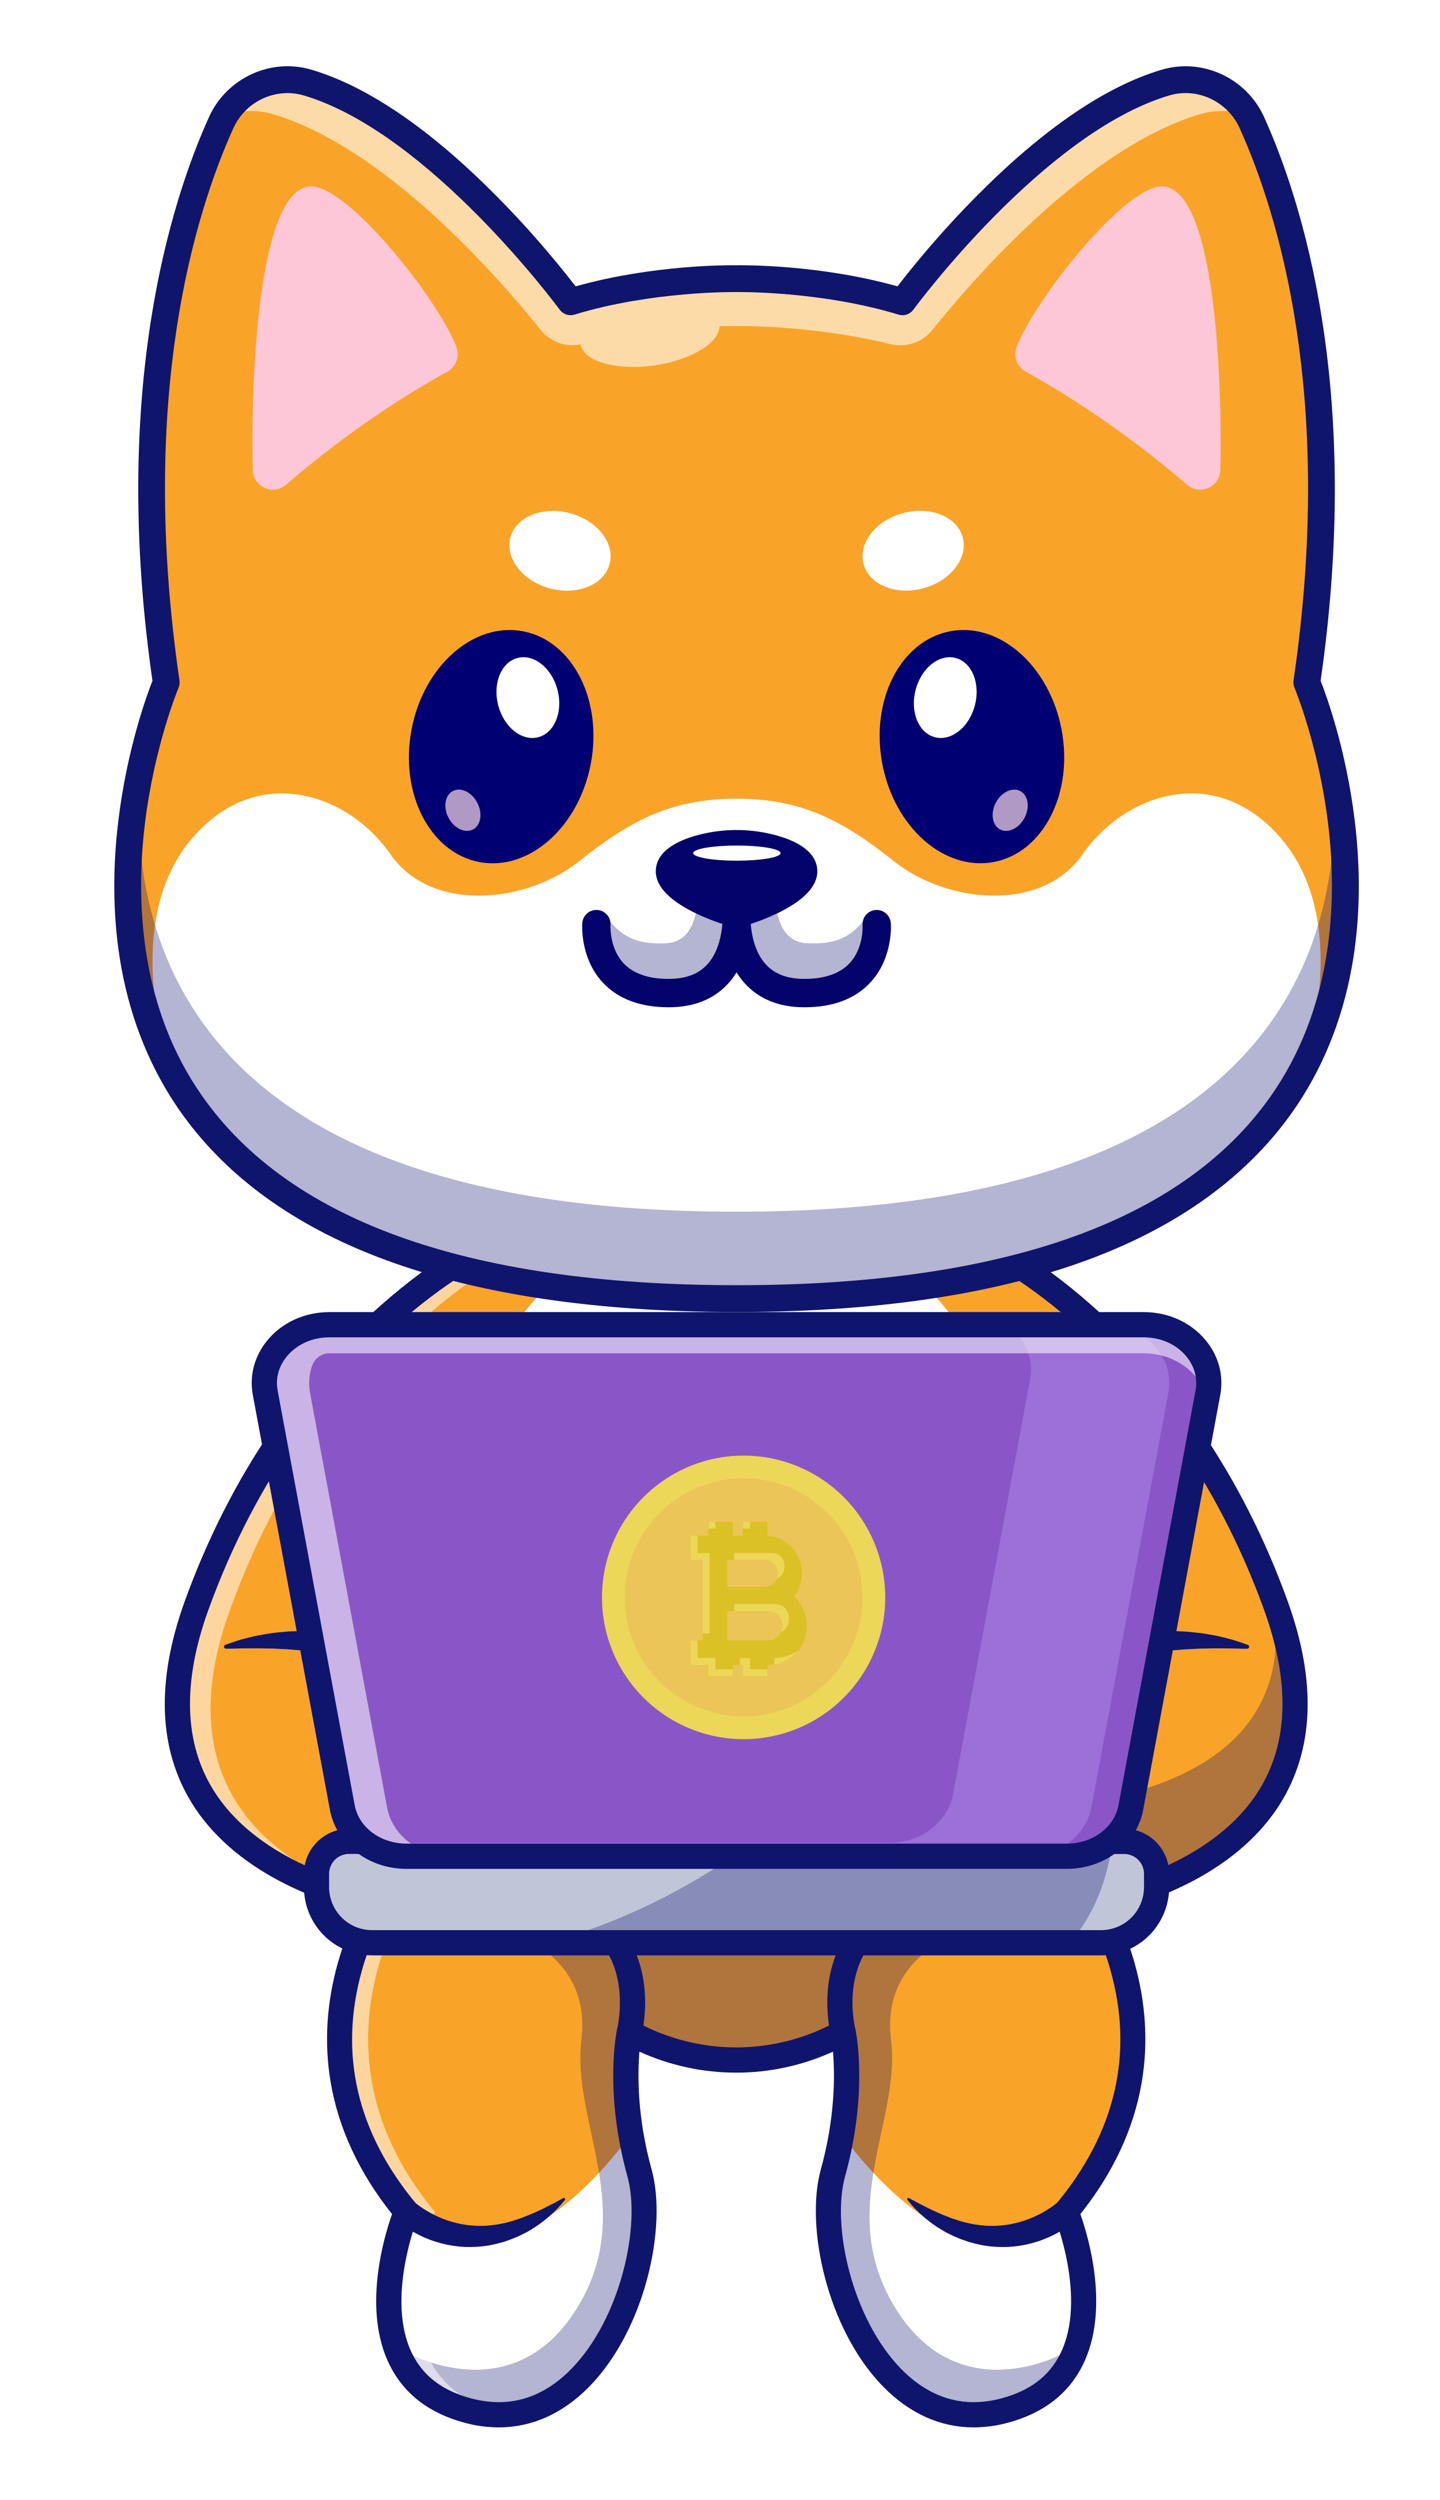 <svg width="87" height="151" viewBox="0 0 87 151" fill="none" xmlns="http://www.w3.org/2000/svg">
<g filter="url(#filter0_d_8_26697)">
<path d="M61.407 131.588C61.407 131.588 65.483 141.554 57.655 143.606C49.827 145.657 45.943 134.218 47.321 129.246C48.699 124.273 47.935 120.728 47.935 120.728C47.935 120.728 45.366 122.414 41.5 122.42H41.48C40.967 122.42 40.456 122.39 39.947 122.331C39.841 122.319 39.734 122.305 39.631 122.29C36.806 121.896 35.027 120.728 35.027 120.728C35.027 120.728 34.49 123.197 35.118 126.912C35.252 127.697 35.425 128.475 35.638 129.243C37.022 134.216 33.132 145.655 25.304 143.603C23.105 143.027 21.845 141.827 21.174 140.397C19.833 137.56 20.8 133.818 21.3 132.287C21.446 131.844 21.552 131.585 21.552 131.585C12.482 120.644 21.552 110.112 21.552 110.112H61.41C61.41 110.112 70.478 120.647 61.407 131.588Z" fill="#F9A429"/>
<path d="M35.635 129.246C37.019 134.218 33.129 145.657 25.301 143.606C18.736 141.885 20.545 134.593 21.297 132.29C23.975 133.988 28.984 135.125 35.116 126.915C35.249 127.7 35.422 128.478 35.635 129.246Z" fill="white"/>
<path d="M47.324 129.246C45.94 134.218 49.83 145.657 57.658 143.606C64.223 141.885 62.414 134.593 61.662 132.29C58.984 133.988 53.975 135.125 47.844 126.915C47.71 127.7 47.537 128.478 47.324 129.246Z" fill="white"/>
<g opacity="0.3">
<path d="M61.41 140.066C61.41 140.066 55.166 143.657 51.245 137.637C47.324 131.617 51.449 126.184 50.835 121.228C50.22 116.273 54.759 114.897 54.759 114.897H28.201C28.201 114.897 32.739 116.267 32.125 121.228C31.51 126.19 35.635 131.62 31.714 137.637C27.793 143.655 21.552 140.066 21.552 140.066C21.552 140.066 21.409 140.19 21.174 140.4C21.845 141.83 23.105 143.03 25.304 143.606C33.132 145.657 37.022 134.218 35.638 129.246C35.425 128.478 35.252 127.7 35.119 126.915C34.49 123.2 35.027 120.73 35.027 120.73C35.027 120.73 36.806 121.899 39.631 122.293C39.734 122.307 39.841 122.322 39.947 122.333C40.449 122.392 40.954 122.422 41.459 122.422H41.5C42.005 122.422 42.51 122.393 43.013 122.333C43.119 122.322 43.225 122.307 43.328 122.293C46.153 121.899 47.933 120.73 47.933 120.73C47.933 120.73 48.469 123.2 47.841 126.915C47.707 127.7 47.534 128.478 47.321 129.246C45.938 134.218 49.827 145.657 57.655 143.606C59.854 143.03 61.114 141.83 61.789 140.4C61.553 140.189 61.41 140.066 61.41 140.066Z" fill="#03036B"/>
</g>
<g opacity="0.55">
<path d="M27.024 143.606C24.825 143.03 23.565 141.83 22.893 140.4C21.552 137.562 22.52 133.821 23.019 132.29C23.166 131.847 23.272 131.588 23.272 131.588C14.201 120.647 23.272 110.114 23.272 110.114H21.55C21.55 110.114 12.479 120.647 21.55 131.588C21.55 131.588 21.443 131.847 21.297 132.29C20.797 133.821 19.83 137.562 21.171 140.4C21.842 141.83 23.102 143.03 25.301 143.606C26.172 143.843 27.081 143.906 27.977 143.791C27.655 143.75 27.337 143.688 27.024 143.606Z" fill="white"/>
</g>
<g opacity="0.55">
<path d="M41.669 122.333C41.563 122.322 41.457 122.307 41.353 122.293C38.529 121.899 36.749 120.73 36.749 120.73C36.749 120.73 36.692 121.01 36.634 121.512C37.6 121.888 38.605 122.151 39.632 122.293C39.735 122.307 39.841 122.322 39.947 122.333C40.456 122.393 40.968 122.423 41.48 122.423H41.5C41.787 122.423 42.065 122.411 42.337 122.393C42.109 122.378 41.886 122.359 41.669 122.333Z" fill="white"/>
</g>
<path d="M22.068 131.028L22.153 131.097C22.187 131.125 22.224 131.155 22.261 131.181C22.335 131.238 22.413 131.292 22.491 131.345C22.649 131.452 22.814 131.553 22.983 131.647C23.323 131.835 23.678 131.992 24.046 132.116C24.79 132.367 25.575 132.474 26.359 132.431C26.759 132.406 27.157 132.347 27.548 132.256C27.648 132.233 27.745 132.202 27.843 132.176L27.991 132.134C28.04 132.121 28.088 132.103 28.137 132.087C28.235 132.054 28.332 132.021 28.431 131.989C28.529 131.958 28.624 131.915 28.721 131.878C29.499 131.58 30.26 131.188 31.036 130.762C31.045 130.758 31.054 130.755 31.064 130.754C31.073 130.753 31.083 130.753 31.092 130.756C31.101 130.759 31.11 130.763 31.118 130.77C31.125 130.776 31.131 130.783 31.136 130.792C31.143 130.804 31.146 130.819 31.145 130.834C31.143 130.848 31.138 130.862 31.129 130.873C30.566 131.582 29.881 132.185 29.107 132.654C29.009 132.712 28.911 132.773 28.81 132.827C28.71 132.88 28.605 132.931 28.501 132.983C28.449 133.008 28.399 133.036 28.345 133.059L28.185 133.127C28.077 133.17 27.971 133.218 27.861 133.258L27.53 133.374L27.447 133.402L27.362 133.426L27.19 133.473L27.017 133.52C26.96 133.536 26.902 133.546 26.845 133.559C26.73 133.583 26.616 133.61 26.496 133.628C26.023 133.705 25.544 133.733 25.066 133.712C24.584 133.688 24.105 133.614 23.639 133.491C23.171 133.367 22.717 133.195 22.285 132.977C22.068 132.868 21.857 132.747 21.654 132.614C21.551 132.548 21.449 132.478 21.349 132.403C21.299 132.366 21.249 132.327 21.198 132.287C21.174 132.268 21.147 132.246 21.122 132.225L21.082 132.19L21.034 132.146C20.884 132.014 20.793 131.828 20.779 131.629C20.766 131.43 20.831 131.234 20.96 131.082C21.089 130.93 21.273 130.835 21.471 130.818C21.669 130.801 21.867 130.862 22.02 130.989L22.068 131.028Z" fill="#0F156D"/>
<path d="M35.023 121.494C34.958 121.494 34.893 121.485 34.83 121.469C34.635 121.418 34.468 121.291 34.367 121.117C34.265 120.942 34.236 120.735 34.287 120.539C34.294 120.51 35.023 117.574 33.368 115.436C32.138 113.845 29.883 113.039 26.665 113.039C26.464 113.039 26.27 112.959 26.128 112.815C25.985 112.672 25.905 112.479 25.905 112.276C25.905 112.074 25.985 111.88 26.128 111.737C26.27 111.594 26.464 111.514 26.665 111.514C30.386 111.514 33.048 112.524 34.58 114.515C36.687 117.254 35.795 120.777 35.756 120.925C35.714 121.088 35.619 121.232 35.486 121.335C35.354 121.438 35.191 121.494 35.023 121.494Z" fill="#0F156D"/>
<path d="M61.923 132.146L61.875 132.19L61.835 132.225C61.81 132.246 61.783 132.268 61.759 132.287C61.708 132.328 61.658 132.367 61.608 132.403C61.508 132.478 61.407 132.548 61.304 132.614C61.1 132.747 60.89 132.868 60.672 132.977C59.373 133.638 57.898 133.866 56.46 133.628C56.346 133.61 56.227 133.583 56.111 133.559C56.054 133.546 55.996 133.536 55.939 133.52L55.767 133.473L55.595 133.426L55.51 133.402L55.427 133.374L55.095 133.258C54.985 133.218 54.879 133.17 54.772 133.127L54.611 133.059C54.558 133.036 54.507 133.008 54.455 132.983C54.352 132.931 54.248 132.88 54.146 132.827C54.044 132.773 53.948 132.712 53.849 132.654C53.075 132.186 52.389 131.583 51.825 130.873C51.813 130.858 51.807 130.838 51.81 130.819C51.812 130.799 51.822 130.782 51.837 130.769C51.848 130.76 51.862 130.755 51.877 130.754C51.891 130.752 51.905 130.755 51.918 130.762C52.694 131.186 53.455 131.58 54.233 131.878C54.33 131.915 54.426 131.955 54.524 131.989C54.621 132.023 54.72 132.054 54.817 132.087C54.866 132.103 54.914 132.121 54.964 132.134L55.111 132.176C55.209 132.202 55.307 132.233 55.406 132.256C55.797 132.347 56.194 132.406 56.595 132.431C57.379 132.474 58.164 132.367 58.908 132.116C59.276 131.992 59.632 131.835 59.971 131.647C60.14 131.553 60.305 131.452 60.464 131.345C60.543 131.292 60.62 131.237 60.694 131.181C60.731 131.153 60.767 131.123 60.802 131.097L60.887 131.028L60.932 130.99C61.086 130.864 61.282 130.803 61.48 130.821C61.678 130.838 61.861 130.933 61.99 131.084C62.119 131.235 62.184 131.431 62.171 131.629C62.158 131.828 62.068 132.014 61.92 132.146H61.923Z" fill="#0F156D"/>
<path d="M47.938 121.494C47.77 121.494 47.606 121.438 47.474 121.335C47.341 121.232 47.245 121.088 47.203 120.925C47.164 120.777 46.273 117.254 48.38 114.515C49.911 112.524 52.574 111.514 56.294 111.514C56.496 111.514 56.689 111.594 56.832 111.737C56.974 111.88 57.054 112.074 57.054 112.276C57.054 112.479 56.974 112.672 56.832 112.815C56.689 112.959 56.496 113.039 56.294 113.039C53.07 113.039 50.813 113.849 49.584 115.446C47.928 117.598 48.666 120.511 48.674 120.538C48.725 120.733 48.697 120.941 48.595 121.116C48.493 121.29 48.327 121.417 48.132 121.469C48.068 121.485 48.003 121.494 47.938 121.494Z" fill="#0F156D"/>
<path d="M55.829 144.612C53.819 144.612 51.961 143.782 50.366 142.158C46.957 138.687 45.641 132.459 46.589 129.041C47.473 125.859 47.441 123.272 47.325 121.918C45.489 122.754 43.496 123.186 41.479 123.186C39.463 123.186 37.47 122.754 35.633 121.918C35.519 123.272 35.486 125.858 36.37 129.041C37.319 132.459 36.001 138.687 32.593 142.158C30.998 143.782 29.137 144.612 27.129 144.612C26.448 144.609 25.769 144.519 25.111 144.343C22.952 143.777 21.416 142.602 20.544 140.852C18.879 137.514 20.196 133.117 20.686 131.729C18.693 129.227 17.445 126.542 16.974 123.743C16.579 121.396 16.728 118.972 17.418 116.539C18.584 112.424 20.878 109.729 20.977 109.616C21.049 109.533 21.137 109.467 21.236 109.422C21.335 109.376 21.442 109.352 21.551 109.352H61.407C61.516 109.352 61.623 109.376 61.722 109.422C61.822 109.467 61.91 109.533 61.981 109.616C62.078 109.731 64.372 112.424 65.54 116.539C66.229 118.972 66.379 121.396 65.984 123.743C65.513 126.542 64.265 129.227 62.273 131.729C62.762 133.117 64.076 137.515 62.414 140.852C61.542 142.602 60.006 143.777 57.848 144.343C57.189 144.519 56.511 144.609 55.829 144.612ZM47.938 119.97C48.111 119.97 48.279 120.029 48.415 120.138C48.55 120.247 48.644 120.399 48.681 120.569C48.715 120.721 49.472 124.351 48.057 129.449C47.221 132.46 48.496 138.077 51.452 141.088C53.191 142.859 55.215 143.458 57.466 142.868C59.205 142.412 60.379 141.53 61.056 140.171C62.707 136.855 60.727 131.925 60.706 131.876C60.654 131.748 60.637 131.608 60.658 131.471C60.679 131.334 60.737 131.206 60.825 131.1C64.417 126.767 65.513 122.006 64.08 116.956C63.204 113.865 61.616 111.618 61.046 110.877H21.916C21.342 111.625 19.735 113.904 18.866 117.01C17.457 122.043 18.557 126.784 22.138 131.1C22.226 131.206 22.284 131.335 22.305 131.471C22.326 131.608 22.309 131.748 22.257 131.876C22.237 131.925 20.26 136.869 21.909 140.175C22.586 141.531 23.759 142.412 25.497 142.868C27.749 143.458 29.772 142.859 31.51 141.088C34.468 138.077 35.741 132.46 34.906 129.449C33.49 124.351 34.248 120.721 34.282 120.569C34.308 120.449 34.363 120.336 34.442 120.241C34.521 120.147 34.623 120.073 34.737 120.026C34.851 119.979 34.974 119.961 35.097 119.972C35.22 119.984 35.338 120.026 35.441 120.093C35.464 120.108 37.898 121.662 41.481 121.662C45.064 121.662 47.498 120.108 47.522 120.093C47.646 120.012 47.79 119.969 47.938 119.97Z" fill="#0F156D"/>
<path d="M61.476 113.191H21.484C21.484 113.191 2.997 111.277 8.865 95.004C14.732 78.73 26.326 73.325 26.326 73.325L33.531 73L41.48 72.641L49.474 73.003L56.633 73.325C56.633 73.325 67.228 78.261 73.288 92.917C73.288 92.917 73.294 92.931 73.308 92.963C73.322 92.995 73.328 93.015 73.34 93.041C73.36 93.09 73.383 93.15 73.411 93.225C73.649 93.804 73.877 94.397 74.094 95.004C79.959 111.277 61.476 113.191 61.476 113.191Z" fill="#F9A429"/>
<g opacity="0.3">
<path d="M61.476 113.191H49.787C39.301 109.487 31.898 105.792 49.041 107.165C78.305 109.51 74.255 95.501 73.411 93.225C73.649 93.804 73.877 94.397 74.094 95.004C79.959 111.277 61.476 113.191 61.476 113.191Z" fill="#03036B"/>
</g>
<path d="M58.292 88.998C58.292 99.032 50.772 107.165 41.5 107.165C32.228 107.165 24.707 99.032 24.707 88.998C24.707 82.082 28.278 76.068 33.531 72.997L41.48 72.638L49.474 73C54.724 76.073 58.292 82.085 58.292 88.998Z" fill="white"/>
<g opacity="0.55">
<path d="M10.874 95.291C16.739 79.015 28.335 73.613 28.335 73.613L35.541 73.288L43.489 72.928L51.483 73.291L57.052 73.542C56.783 73.397 56.631 73.325 56.631 73.325L49.472 73.003L41.477 72.641L33.529 73L26.324 73.325C26.324 73.325 14.727 78.727 8.862 95.004C2.998 111.28 21.481 113.191 21.481 113.191H21.806C17.387 112.246 6.114 108.497 10.874 95.291Z" fill="white"/>
</g>
<path d="M54.712 102.129L54.77 102.062L54.827 102.004C54.863 101.966 54.899 101.926 54.935 101.889C55.008 101.814 55.081 101.741 55.154 101.669C55.299 101.523 55.448 101.381 55.599 101.248C55.902 100.978 56.209 100.713 56.53 100.468C56.688 100.341 56.852 100.224 57.013 100.102C57.173 99.979 57.34 99.866 57.508 99.753C57.675 99.64 57.843 99.528 58.014 99.422C58.185 99.316 58.355 99.206 58.531 99.106L58.792 98.954C58.879 98.903 58.965 98.852 59.055 98.805C59.234 98.711 59.41 98.613 59.59 98.522C59.77 98.432 59.951 98.342 60.133 98.255L60.685 98.008C61.056 97.851 61.431 97.699 61.81 97.566L62.097 97.464L62.385 97.372L62.672 97.281L62.816 97.237L62.961 97.197L63.545 97.039C63.74 96.992 63.937 96.95 64.134 96.906C64.33 96.861 64.528 96.826 64.726 96.79L65.023 96.738C65.073 96.729 65.122 96.719 65.172 96.712L65.322 96.693L65.919 96.615C66.118 96.593 66.321 96.58 66.519 96.562L66.819 96.537C66.919 96.533 67.019 96.531 67.119 96.528C67.32 96.521 67.521 96.515 67.72 96.513C67.918 96.511 68.121 96.523 68.32 96.532L68.619 96.544C68.719 96.552 68.819 96.563 68.918 96.572C69.116 96.591 69.315 96.61 69.513 96.633C69.71 96.655 69.907 96.695 70.103 96.728C70.495 96.785 70.882 96.888 71.265 96.984C71.458 97.029 71.646 97.099 71.834 97.157C72.022 97.214 72.209 97.283 72.394 97.351C72.42 97.361 72.441 97.379 72.454 97.403C72.468 97.427 72.473 97.455 72.468 97.482C72.464 97.509 72.45 97.534 72.429 97.552C72.409 97.57 72.382 97.581 72.355 97.581H72.347C71.954 97.587 71.569 97.562 71.184 97.562C70.799 97.562 70.417 97.549 70.036 97.566L69.466 97.576C69.277 97.587 69.088 97.596 68.899 97.605L68.616 97.618L68.335 97.641C68.147 97.659 67.96 97.671 67.772 97.685C67.586 97.709 67.399 97.729 67.213 97.749C67.12 97.76 67.027 97.769 66.934 97.781L66.656 97.823C66.471 97.852 66.285 97.876 66.102 97.908L65.551 98.016C65.368 98.048 65.187 98.097 65.005 98.138C64.824 98.18 64.641 98.221 64.463 98.275L63.924 98.427L63.393 98.6L63.259 98.643L63.128 98.69L62.866 98.787L62.603 98.881L62.344 98.986C61.997 99.121 61.655 99.273 61.319 99.428C60.645 99.744 59.987 100.095 59.349 100.48C59.188 100.574 59.033 100.678 58.875 100.776C58.717 100.873 58.565 100.982 58.409 101.084L57.95 101.403C57.801 101.513 57.648 101.62 57.502 101.735L57.281 101.907L57.063 102.08C56.99 102.137 56.919 102.195 56.847 102.252C56.776 102.31 56.704 102.368 56.635 102.43C56.495 102.551 56.356 102.673 56.221 102.795C56.152 102.856 56.086 102.918 56.021 102.98L55.925 103.072L55.84 103.155L55.81 103.184C55.67 103.33 55.479 103.415 55.277 103.419C55.075 103.423 54.88 103.347 54.735 103.207C54.589 103.067 54.505 102.875 54.501 102.673C54.497 102.471 54.573 102.275 54.712 102.129Z" fill="#0F156D"/>
<path d="M27.162 103.153L27.076 103.07L26.981 102.978C26.916 102.916 26.849 102.854 26.781 102.792C26.645 102.67 26.507 102.548 26.367 102.428C26.297 102.368 26.226 102.309 26.154 102.25C26.082 102.191 26.012 102.132 25.939 102.078L25.721 101.905L25.499 101.732C25.354 101.617 25.2 101.511 25.052 101.401L24.592 101.082C24.437 100.979 24.285 100.872 24.127 100.773C23.97 100.674 23.814 100.572 23.653 100.478C23.015 100.093 22.358 99.742 21.683 99.425C21.344 99.273 21.005 99.119 20.658 98.983L20.399 98.879L20.137 98.784L19.874 98.688L19.743 98.64L19.61 98.598L19.078 98.425L18.54 98.273C18.361 98.219 18.178 98.18 17.997 98.136C17.816 98.092 17.635 98.046 17.451 98.014L16.901 97.906C16.717 97.873 16.531 97.848 16.346 97.82L16.069 97.779C15.976 97.767 15.883 97.757 15.79 97.747C15.603 97.727 15.416 97.706 15.23 97.683C15.043 97.669 14.855 97.656 14.668 97.639L14.386 97.615L14.104 97.603C13.915 97.594 13.726 97.585 13.536 97.573L12.967 97.564C12.585 97.546 12.204 97.564 11.819 97.56C11.433 97.557 11.048 97.585 10.654 97.579H10.648C10.62 97.578 10.594 97.568 10.573 97.55C10.553 97.532 10.539 97.507 10.534 97.48C10.529 97.453 10.534 97.425 10.548 97.401C10.561 97.377 10.583 97.359 10.608 97.349C10.793 97.28 10.98 97.215 11.168 97.154C11.356 97.093 11.545 97.026 11.737 96.982C12.12 96.886 12.506 96.784 12.9 96.725C13.095 96.693 13.292 96.658 13.49 96.63C13.687 96.603 13.886 96.588 14.085 96.57C14.184 96.56 14.283 96.549 14.383 96.541L14.682 96.53C14.882 96.521 15.084 96.516 15.283 96.511C15.481 96.506 15.684 96.519 15.883 96.525C15.983 96.529 16.084 96.53 16.183 96.535L16.483 96.56C16.683 96.578 16.885 96.591 17.083 96.613L17.681 96.69L17.831 96.71C17.881 96.716 17.929 96.727 17.979 96.735L18.276 96.788C18.474 96.824 18.673 96.856 18.869 96.903C19.064 96.951 19.262 96.99 19.458 97.036L20.041 97.195L20.187 97.234L20.331 97.279L20.618 97.37L20.905 97.462L21.189 97.564C21.57 97.697 21.943 97.849 22.315 98.005L22.867 98.253C23.049 98.34 23.228 98.431 23.41 98.52C23.591 98.609 23.766 98.708 23.944 98.803C24.034 98.849 24.12 98.901 24.207 98.952L24.469 99.104C24.641 99.204 24.813 99.315 24.986 99.42C25.158 99.524 25.323 99.641 25.492 99.751C25.661 99.861 25.822 99.981 25.986 100.099C26.151 100.218 26.312 100.339 26.47 100.465C26.791 100.711 27.098 100.975 27.4 101.246C27.552 101.382 27.701 101.521 27.846 101.667C27.919 101.739 27.992 101.812 28.064 101.887C28.1 101.924 28.136 101.964 28.172 102.002L28.227 102.06L28.287 102.127C28.417 102.274 28.486 102.466 28.478 102.663C28.47 102.86 28.386 103.045 28.245 103.182C28.103 103.318 27.915 103.394 27.718 103.394C27.522 103.394 27.334 103.318 27.192 103.182L27.162 103.153Z" fill="#0F156D"/>
<path d="M61.475 113.955H21.483C21.457 113.955 21.431 113.953 21.405 113.951C21.313 113.941 19.127 113.707 16.468 112.745C12.898 111.454 10.185 109.453 8.622 106.956C6.57 103.679 6.412 99.57 8.151 94.743C9.511 90.971 11.291 87.463 13.443 84.318C15.132 81.838 17.09 79.552 19.28 77.503C22.957 74.075 25.885 72.691 26.008 72.634C26.098 72.592 26.196 72.568 26.295 72.564L41.452 71.88C41.474 71.879 41.497 71.879 41.52 71.88L56.664 72.562C56.763 72.567 56.861 72.591 56.951 72.632C57.074 72.69 60.001 74.071 63.68 77.501C65.869 79.551 67.827 81.837 69.517 84.317C71.667 87.462 73.448 90.969 74.808 94.742C76.547 99.568 76.389 103.677 74.336 106.955C72.773 109.451 70.061 111.452 66.491 112.743C63.83 113.705 61.643 113.94 61.554 113.949C61.528 113.952 61.501 113.954 61.475 113.955ZM21.529 112.43H61.435C62.998 112.217 64.534 111.837 66.017 111.297C68.27 110.478 71.32 108.918 73.056 106.14C74.844 103.281 74.951 99.621 73.382 95.263C70.415 87.032 65.935 81.695 62.7 78.668C59.609 75.777 57.033 74.382 56.442 74.081L41.479 73.405L26.52 74.08C25.929 74.381 23.352 75.775 20.262 78.667C17.027 81.694 12.547 87.03 9.58 95.262C8.009 99.621 8.118 103.281 9.906 106.14C11.642 108.917 14.692 110.477 16.945 111.296C18.428 111.837 19.965 112.217 21.529 112.43Z" fill="#0F156D"/>
<path d="M66.877 111.173V111.983C66.876 112.873 66.524 113.727 65.896 114.356C65.269 114.985 64.418 115.339 63.53 115.339H19.47C18.583 115.338 17.732 114.984 17.105 114.355C16.477 113.726 16.124 112.873 16.123 111.983V111.173C16.123 110.916 16.174 110.661 16.272 110.424C16.37 110.186 16.515 109.97 16.697 109.788C16.878 109.606 17.094 109.462 17.331 109.364C17.569 109.266 17.823 109.216 18.08 109.217H64.92C65.177 109.216 65.431 109.266 65.669 109.364C65.906 109.462 66.122 109.606 66.303 109.788C66.485 109.97 66.629 110.186 66.728 110.424C66.826 110.661 66.877 110.916 66.877 111.173Z" fill="#C0C6D8"/>
<g opacity="0.3">
<path d="M64.219 109.215C63.83 112.107 62.763 114.05 61.636 115.339H30.105C35.333 113.906 39.561 111.434 42.581 109.215H64.219Z" fill="#03036B"/>
</g>
<path d="M63.529 116.101H19.471C18.382 116.1 17.337 115.665 16.567 114.893C15.797 114.121 15.364 113.074 15.363 111.982V111.176C15.363 110.454 15.65 109.762 16.159 109.252C16.668 108.741 17.358 108.454 18.078 108.453H64.922C65.642 108.454 66.332 108.741 66.841 109.252C67.35 109.762 67.637 110.454 67.638 111.176V111.982C67.636 113.074 67.203 114.121 66.433 114.893C65.662 115.665 64.618 116.1 63.529 116.101ZM18.078 109.976C17.761 109.977 17.458 110.103 17.234 110.328C17.01 110.552 16.884 110.857 16.883 111.174V111.98C16.883 112.668 17.156 113.328 17.641 113.815C18.126 114.303 18.785 114.577 19.471 114.577H63.529C64.215 114.577 64.873 114.303 65.358 113.817C65.843 113.33 66.116 112.671 66.117 111.983V111.177C66.116 110.859 65.99 110.555 65.766 110.331C65.542 110.106 65.239 109.98 64.922 109.979L18.078 109.976Z" fill="#0F156D"/>
<path d="M61.449 110.114H21.551C19.633 110.114 17.995 108.868 17.679 107.167L13.024 82.12C12.622 79.97 14.47 78.011 16.896 78.011H66.103C68.53 78.011 70.375 79.968 69.976 82.12L65.321 107.167C65.005 108.868 63.367 110.114 61.449 110.114Z" fill="#8A56C7"/>
<g opacity="0.3">
<path d="M67.589 82.119L62.936 107.167C62.619 108.868 60.984 110.115 59.061 110.115H21.552C20.656 110.119 19.783 109.837 19.058 109.309H50.708C52.629 109.309 54.268 108.063 54.583 106.361L59.237 81.314C59.478 80.011 58.892 78.778 57.852 78.009H63.718C66.143 78.01 67.989 79.97 67.589 82.119Z" fill="#CAAAFF"/>
</g>
<g opacity="0.55">
<path d="M66.103 78.011H16.322C13.896 78.011 12.05 79.968 12.45 82.12L17.105 107.167C17.421 108.868 19.057 110.114 20.977 110.114H24.258C22.34 110.114 20.702 108.868 20.386 107.167L15.73 82.12C15.63 81.583 15.67 81.029 15.848 80.512C16.003 80.062 16.414 79.739 16.888 79.738H66.103C67.981 79.738 69.505 80.912 69.916 82.439L69.974 82.12C70.375 79.97 68.53 78.011 66.103 78.011Z" fill="white"/>
</g>
<path d="M61.449 110.877H21.551C19.258 110.877 17.316 109.375 16.931 107.308L12.276 82.26C12.057 81.077 12.371 79.9 13.161 78.947C14.055 77.868 15.417 77.249 16.896 77.249H66.103C67.583 77.249 68.945 77.868 69.839 78.946C70.629 79.9 70.943 81.076 70.723 82.26L66.069 107.307C65.684 109.375 63.742 110.877 61.449 110.877ZM16.898 78.774C15.872 78.774 14.937 79.192 14.333 79.921C13.836 80.52 13.638 81.251 13.773 81.981L18.429 107.028C18.679 108.375 19.993 109.352 21.554 109.352H61.451C63.011 109.352 64.326 108.373 64.576 107.028L69.231 81.981C69.366 81.251 69.168 80.52 68.671 79.921C68.067 79.192 67.132 78.774 66.106 78.774H16.898Z" fill="#0F156D"/>
<path d="M74.601 64.438C70.076 71.081 60.526 76.434 41.5 76.434H41.478C22.698 76.434 13.156 71.209 8.566 64.677C6.834 62.215 5.811 59.568 5.256 56.944C3.361 47.946 7.045 39.222 7.045 39.222C4.468 21.637 8.14 10.314 10.366 5.403C11.267 3.41 13.498 2.365 15.59 2.99C23.519 5.35 31.47 16.228 31.47 16.228C36.375 14.731 41.501 14.829 41.501 14.829C41.501 14.829 46.627 14.732 51.532 16.228C51.532 16.228 59.483 5.346 67.412 2.99C69.503 2.365 71.734 3.41 72.636 5.403C74.862 10.314 78.534 21.637 75.957 39.222C75.954 39.222 82.009 53.563 74.601 64.438Z" fill="#F9A429"/>
<path d="M76.179 60.736C75.764 62.015 75.236 63.254 74.601 64.438C70.076 71.081 60.526 76.434 41.5 76.434H41.478C22.698 76.434 13.156 71.209 8.566 64.677C7.849 63.428 7.264 62.107 6.821 60.736C6.821 60.736 4.619 53.3 8.596 48.646C12.573 43.991 18.084 45.972 20.581 49.584C23.077 53.196 28.844 52.519 31.955 50.044C35.065 47.57 37.532 46.242 41.5 46.242C45.468 46.242 47.934 47.57 51.045 50.044C54.156 52.519 59.919 53.196 62.419 49.584C64.92 45.972 70.424 43.991 74.404 48.646C78.384 53.301 76.179 60.736 76.179 60.736Z" fill="white"/>
<g opacity="0.3">
<path d="M50.07 53.934C50.097 53.46 49.503 53.225 49.203 53.588C48.39 54.573 47.523 55.068 45.726 54.969C43.573 54.854 43.868 51.66 43.868 51.66H39.132C39.132 51.66 39.427 54.853 37.274 54.969C35.477 55.067 34.61 54.572 33.797 53.588C33.497 53.223 32.903 53.458 32.93 53.934C33.002 55.172 33.529 56.865 35.754 57.44C39.218 58.335 41.392 57.74 41.5 52.568C41.608 57.74 43.782 58.335 47.246 57.44C49.471 56.865 49.998 55.172 50.07 53.934Z" fill="#03036B"/>
</g>
<path d="M46.376 50.519C46.287 49.302 44.894 48.69 43.62 48.383C42.226 48.048 40.774 48.048 39.38 48.383C38.106 48.69 36.713 49.304 36.624 50.519C36.51 52.1 38.917 53.199 40.392 53.721C41.109 53.975 41.891 53.975 42.608 53.721C44.083 53.201 46.49 52.102 46.376 50.519Z" fill="#03036B"/>
<path d="M41.52 49.985C42.979 49.985 44.161 49.78 44.161 49.527C44.161 49.274 42.979 49.069 41.52 49.069C40.061 49.069 38.878 49.274 38.878 49.527C38.878 49.78 40.061 49.985 41.52 49.985Z" fill="white"/>
<path d="M45.6 58.838C44.066 58.838 42.845 58.344 41.976 57.371C40.352 55.556 40.637 52.744 40.65 52.625C40.679 52.403 40.794 52.201 40.969 52.063C41.145 51.924 41.368 51.86 41.59 51.884C41.812 51.908 42.016 52.018 42.158 52.191C42.3 52.364 42.37 52.586 42.35 52.809C42.346 52.849 42.144 54.996 43.254 56.232C43.794 56.832 44.561 57.124 45.6 57.124C46.829 57.124 47.749 56.803 48.336 56.17C49.19 55.249 49.117 53.915 49.116 53.902C49.105 53.788 49.117 53.673 49.151 53.564C49.184 53.454 49.239 53.353 49.313 53.265C49.386 53.178 49.477 53.106 49.578 53.054C49.68 53.002 49.791 52.971 49.905 52.962C50.019 52.954 50.133 52.968 50.241 53.005C50.349 53.041 50.449 53.099 50.535 53.175C50.62 53.251 50.689 53.343 50.739 53.446C50.788 53.549 50.816 53.661 50.822 53.776C50.828 53.86 50.958 55.859 49.589 57.337C48.666 58.333 47.324 58.838 45.6 58.838Z" fill="#03036B"/>
<path d="M37.4 58.838C35.677 58.838 34.334 58.333 33.411 57.337C32.042 55.859 32.172 53.86 32.178 53.776C32.184 53.661 32.212 53.549 32.261 53.446C32.311 53.343 32.38 53.251 32.465 53.175C32.551 53.099 32.651 53.041 32.759 53.005C32.867 52.968 32.981 52.954 33.095 52.962C33.209 52.971 33.32 53.002 33.422 53.054C33.523 53.106 33.614 53.178 33.687 53.265C33.761 53.353 33.816 53.454 33.849 53.564C33.883 53.673 33.895 53.788 33.884 53.902C33.884 53.91 33.811 55.26 34.674 56.181C35.261 56.807 36.178 57.124 37.4 57.124C38.441 57.124 39.211 56.83 39.753 56.227C40.856 54.994 40.655 52.831 40.652 52.812C40.64 52.7 40.65 52.587 40.681 52.478C40.713 52.37 40.765 52.27 40.836 52.182C40.906 52.094 40.993 52.021 41.091 51.967C41.19 51.913 41.298 51.879 41.409 51.866C41.521 51.854 41.634 51.864 41.742 51.896C41.849 51.927 41.95 51.98 42.038 52.05C42.125 52.12 42.198 52.208 42.252 52.306C42.306 52.405 42.34 52.513 42.352 52.625C42.365 52.744 42.65 55.556 41.026 57.371C40.153 58.346 38.934 58.838 37.4 58.838Z" fill="#03036B"/>
<path d="M33.83 32.068C34.163 30.813 33.092 29.438 31.437 28.996C29.782 28.553 28.169 29.212 27.836 30.467C27.503 31.722 28.574 33.097 30.229 33.539C31.884 33.981 33.496 33.323 33.83 32.068Z" fill="white"/>
<path d="M52.773 33.534C54.428 33.092 55.499 31.717 55.166 30.462C54.832 29.207 53.22 28.549 51.565 28.991C49.91 29.433 48.839 30.808 49.172 32.063C49.506 33.318 51.118 33.976 52.773 33.534Z" fill="white"/>
<path d="M14.277 27.282C16.287 25.547 19.757 22.808 24.029 20.448C24.286 20.306 24.482 20.075 24.582 19.798C24.681 19.522 24.678 19.219 24.572 18.945C23.565 16.327 18.894 10.289 16.351 9.361C12.573 7.986 12.146 20.993 12.27 26.386C12.275 26.617 12.346 26.841 12.474 27.033C12.601 27.226 12.78 27.377 12.991 27.471C13.201 27.565 13.434 27.597 13.662 27.564C13.889 27.53 14.103 27.432 14.277 27.282Z" fill="#FEC7D7"/>
<path d="M68.72 27.282C66.711 25.547 63.241 22.808 58.969 20.448C58.712 20.306 58.515 20.075 58.416 19.799C58.316 19.522 58.319 19.219 58.425 18.945C59.432 16.327 64.103 10.289 66.647 9.361C70.427 7.986 70.854 20.993 70.73 26.386C70.725 26.617 70.654 26.842 70.527 27.035C70.399 27.227 70.219 27.379 70.009 27.473C69.798 27.567 69.565 27.599 69.337 27.565C69.109 27.531 68.895 27.433 68.72 27.282Z" fill="#FEC7D7"/>
<g opacity="0.3">
<path d="M77.571 44.763C77.864 49.303 77.23 54.684 74.016 59.402C69.572 65.927 60.19 71.186 41.5 71.186H41.479C23.03 71.186 13.656 66.052 9.148 59.636C7.447 57.219 6.44 54.617 5.897 52.039C5.368 49.529 5.282 47.041 5.429 44.763C4.751 48.063 4.314 52.468 5.257 56.942C5.811 59.566 6.835 62.213 8.567 64.675C13.157 71.207 22.7 76.429 41.48 76.432H41.501C60.527 76.432 70.078 71.08 74.602 64.437C79.105 57.828 78.633 49.935 77.571 44.763Z" fill="#03036B"/>
</g>
<g opacity="0.6">
<path d="M67.411 2.99C59.482 5.35 51.531 16.228 51.531 16.228C46.626 14.731 41.5 14.829 41.5 14.829C41.5 14.829 36.374 14.732 31.469 16.228C31.469 16.228 23.518 5.346 15.589 2.99C13.653 2.412 11.597 3.266 10.589 4.978C11.525 4.642 12.543 4.614 13.495 4.898C20.323 6.929 27.166 14.807 29.666 17.926C29.951 18.278 30.325 18.545 30.75 18.7C31.175 18.855 31.633 18.891 32.077 18.804C32.258 19.834 34.241 20.401 36.538 20.07C38.756 19.752 40.457 18.714 40.469 17.707C41.12 17.689 41.498 17.696 41.498 17.696C41.498 17.696 46.01 17.611 50.786 18.782C51.248 18.897 51.733 18.878 52.185 18.727C52.636 18.575 53.035 18.297 53.334 17.926C55.834 14.807 62.677 6.929 69.505 4.898C70.457 4.614 71.475 4.642 72.411 4.978C71.401 3.266 69.347 2.412 67.411 2.99Z" fill="white"/>
</g>
<path d="M41.5 77.245C32.429 77.245 24.865 76.02 19.02 73.602C13.963 71.511 10.111 68.501 7.569 64.656C5.869 62.084 4.746 59.122 4.232 55.853C3.824 53.257 3.797 50.462 4.152 47.548C4.679 43.227 5.874 39.973 6.211 39.12C5.104 31.425 5.068 24.13 6.105 17.435C6.998 11.669 8.514 7.528 9.628 5.067C10.697 2.707 13.36 1.479 15.82 2.211C19.24 3.228 23.027 5.823 27.078 9.923C28.75 11.618 30.32 13.412 31.778 15.295C36.486 13.971 41.141 14.015 41.5 14.021C41.859 14.015 46.515 13.97 51.222 15.295C52.68 13.412 54.25 11.619 55.922 9.924C59.973 5.825 63.76 3.231 67.18 2.212C69.639 1.482 72.303 2.707 73.371 5.067C74.485 7.528 76.001 11.671 76.894 17.435C77.931 24.13 77.895 31.425 76.788 39.121C77.124 39.973 78.32 43.227 78.847 47.548C79.202 50.462 79.175 53.257 78.766 55.853C78.25 59.122 77.13 62.084 75.43 64.656C72.888 68.501 69.035 71.511 63.979 73.602C58.135 76.02 50.571 77.245 41.5 77.245ZM14.368 3.622C13.679 3.625 13.005 3.826 12.426 4.2C11.847 4.575 11.388 5.109 11.102 5.738C8.806 10.813 5.325 21.896 7.845 39.103C7.865 39.251 7.846 39.401 7.787 39.537C7.773 39.572 6.32 43.061 5.75 47.794C5.234 52.111 5.359 58.384 8.922 63.768C14.127 71.634 25.087 75.625 41.497 75.625C57.908 75.625 68.868 71.636 74.073 63.768C77.636 58.384 77.765 52.11 77.245 47.794C76.675 43.061 75.223 39.572 75.208 39.537C75.15 39.401 75.13 39.251 75.151 39.103C77.671 21.894 74.192 10.813 71.893 5.738C71.156 4.111 69.326 3.263 67.636 3.767C60.058 6.021 52.257 16.602 52.179 16.708C52.08 16.844 51.941 16.945 51.782 16.998C51.623 17.051 51.451 17.053 51.291 17.005C46.578 15.567 41.565 15.64 41.515 15.64H41.485C41.435 15.64 36.422 15.566 31.705 17.003C31.544 17.052 31.373 17.05 31.214 16.997C31.055 16.944 30.916 16.843 30.817 16.707C30.739 16.602 22.931 6.02 15.36 3.767C15.038 3.671 14.704 3.622 14.368 3.622Z" fill="#0F156D"/>
<path d="M28.607 36.13C25.617 35.557 22.599 38.212 21.865 42.058C21.132 45.905 22.964 49.492 25.95 50.065C28.935 50.638 31.959 47.986 32.693 44.136C33.427 40.285 31.597 36.706 28.607 36.13Z" fill="#000072"/>
<path d="M28.264 37.742C27.275 38.002 26.755 39.285 27.101 40.606C27.447 41.928 28.531 42.788 29.519 42.527C30.508 42.267 31.028 40.984 30.682 39.662C30.336 38.341 29.252 37.48 28.264 37.742Z" fill="white"/>
<path d="M24.357 45.78C23.878 46.033 23.764 46.758 24.102 47.398C24.439 48.037 25.1 48.35 25.579 48.097C26.057 47.844 26.172 47.118 25.834 46.479C25.497 45.84 24.835 45.526 24.357 45.78Z" fill="#B199C5"/>
<path d="M54.393 36.13C57.383 35.557 60.401 38.212 61.135 42.058C61.868 45.905 60.039 49.489 57.049 50.062C54.059 50.634 51.041 47.986 50.307 44.136C49.573 40.285 51.403 36.706 54.393 36.13Z" fill="#000072"/>
<path d="M54.736 37.742C55.725 38.002 56.245 39.285 55.899 40.606C55.553 41.928 54.469 42.788 53.481 42.527C52.492 42.267 51.972 40.984 52.319 39.662C52.666 38.341 53.748 37.48 54.736 37.742Z" fill="white"/>
<path d="M58.643 45.78C59.122 46.033 59.236 46.758 58.898 47.398C58.561 48.037 57.9 48.35 57.421 48.097C56.943 47.844 56.828 47.118 57.166 46.479C57.503 45.84 58.165 45.526 58.643 45.78Z" fill="#B199C5"/>
<path d="M50.484 94.478C50.485 96.172 49.983 97.828 49.043 99.237C48.103 100.645 46.767 101.743 45.203 102.392C43.639 103.04 41.918 103.21 40.258 102.88C38.598 102.55 37.073 101.735 35.876 100.537C34.679 99.339 33.863 97.813 33.533 96.152C33.203 94.491 33.372 92.769 34.02 91.204C34.667 89.638 35.764 88.301 37.172 87.36C38.579 86.418 40.234 85.916 41.926 85.916C44.196 85.916 46.372 86.818 47.977 88.424C49.582 90.029 50.483 92.207 50.484 94.478Z" fill="#ECD759"/>
<path d="M49.111 94.478C49.111 95.9 48.69 97.291 47.9 98.474C47.11 99.657 45.988 100.578 44.675 101.123C43.361 101.667 41.916 101.81 40.522 101.532C39.128 101.255 37.847 100.57 36.842 99.564C35.837 98.558 35.152 97.276 34.875 95.881C34.597 94.486 34.74 93.04 35.284 91.725C35.828 90.411 36.749 89.288 37.931 88.497C39.113 87.707 40.503 87.285 41.924 87.285C43.83 87.285 45.658 88.043 47.006 89.392C48.354 90.741 49.111 92.57 49.111 94.478Z" fill="#ECC559"/>
<g style="mix-blend-mode:multiply" opacity="0.8">
<g style="mix-blend-mode:multiply">
<path d="M45.379 94.044C45.681 93.657 45.845 93.18 45.845 92.69V92.566C45.841 92.002 45.624 91.46 45.238 91.05C44.852 90.64 44.325 90.391 43.763 90.353V89.515H42.293V90.348H41.676V89.515H40.189V90.348H39.121V91.836H39.864V96.685H39.121V98.173H40.199V98.853H41.686V98.166H42.293V98.845H43.78V98.166H43.835C44.445 98.165 45.031 97.922 45.462 97.49C45.894 97.058 46.137 96.473 46.137 95.862V95.733C46.135 95.414 46.067 95.099 45.936 94.808C45.806 94.517 45.616 94.257 45.379 94.044ZM41.332 91.826H43.627C43.824 91.826 44.013 91.905 44.153 92.044C44.292 92.184 44.37 92.373 44.37 92.57V92.695C44.37 92.892 44.292 93.081 44.153 93.221C44.013 93.36 43.824 93.439 43.627 93.439H41.332V91.826ZM44.643 95.862C44.642 96.08 44.555 96.29 44.4 96.444C44.246 96.599 44.036 96.685 43.818 96.685H41.339V94.907H43.818C44.036 94.907 44.246 94.995 44.4 95.15C44.555 95.304 44.642 95.514 44.643 95.733V95.862Z" fill="#ECC559"/>
</g>
</g>
<path d="M44.98 94.446C45.281 94.058 45.445 93.58 45.446 93.089V92.967C45.442 92.403 45.225 91.862 44.838 91.451C44.452 91.041 43.924 90.792 43.362 90.755V89.914H41.874V90.748H41.277V89.914H39.79V90.748H38.719V92.236H39.463V97.077H38.719V98.565H39.798V99.245H41.285V98.565H41.892V99.245H43.379V98.565H43.436C44.046 98.564 44.632 98.322 45.063 97.89C45.495 97.458 45.738 96.872 45.738 96.261V96.132C45.736 95.814 45.667 95.499 45.537 95.209C45.406 94.918 45.217 94.659 44.98 94.446ZM40.933 92.228H43.228C43.425 92.228 43.614 92.307 43.754 92.446C43.893 92.586 43.971 92.775 43.971 92.972V93.094C43.971 93.291 43.893 93.481 43.754 93.62C43.614 93.76 43.425 93.838 43.228 93.838H40.933V92.228ZM44.244 96.261C44.241 96.478 44.152 96.685 43.998 96.838C43.844 96.991 43.636 97.076 43.419 97.077H40.94V95.309H43.419C43.637 95.309 43.847 95.395 44.001 95.55C44.156 95.704 44.243 95.913 44.244 96.132V96.261Z" fill="#DBC125"/>
<g style="mix-blend-mode:screen">
<g style="mix-blend-mode:screen">
<path d="M42.308 89.914H41.884V90.323H42.308V89.914Z" fill="#ECD759"/>
</g>
<g style="mix-blend-mode:screen">
<path d="M43.917 93.357C44.056 93.303 44.175 93.208 44.259 93.085C44.344 92.962 44.389 92.816 44.39 92.667V92.546C44.39 92.348 44.312 92.159 44.172 92.02C44.033 91.88 43.844 91.802 43.647 91.802H41.356V92.228H43.228C43.425 92.228 43.614 92.307 43.754 92.446C43.893 92.586 43.971 92.775 43.971 92.972V93.094C43.968 93.184 43.95 93.273 43.917 93.357Z" fill="#ECD759"/>
</g>
<g style="mix-blend-mode:screen">
<path d="M44.172 96.581C44.318 96.518 44.442 96.414 44.53 96.282C44.617 96.15 44.666 95.996 44.668 95.837V95.708C44.668 95.49 44.581 95.28 44.427 95.126C44.272 94.971 44.063 94.885 43.845 94.885H41.367V95.309H43.428C43.647 95.309 43.856 95.395 44.011 95.55C44.166 95.704 44.253 95.913 44.254 96.132V96.261C44.249 96.372 44.221 96.481 44.172 96.581Z" fill="#ECD759"/>
</g>
<g style="mix-blend-mode:screen">
<path d="M39.877 90.323H40.221V89.914H39.798V90.323H39.877Z" fill="#ECD759"/>
</g>
<g style="mix-blend-mode:screen">
<path d="M43.842 98.141H43.78V98.533C44.359 98.44 44.881 98.128 45.238 97.662C44.838 97.972 44.348 98.14 43.842 98.141Z" fill="#ECD759"/>
</g>
<g style="mix-blend-mode:screen">
<path d="M39.453 93.828V95.309V96.663H39.877V94.885V93.404V91.802H39.143V90.748H38.719V92.228H39.453V93.828Z" fill="#ECD759"/>
</g>
<g style="mix-blend-mode:screen">
<path d="M42.306 98.821V98.141H41.701V98.568H41.885V99.245H43.362V98.821H42.306Z" fill="#ECD759"/>
</g>
<g style="mix-blend-mode:screen">
<path d="M40.221 98.821V98.141H39.877H39.143V97.087H38.719V98.568H39.453H39.798V99.245H41.277V98.821H40.221Z" fill="#ECD759"/>
</g>
</g>
</g>
<defs>
<filter id="filter0_d_8_26697" x="-1" y="-9.15527e-05" width="91" height="151" filterUnits="userSpaceOnUse" color-interpolation-filters="sRGB">
<feFlood flood-opacity="0" result="BackgroundImageFix"/>
<feColorMatrix in="SourceAlpha" type="matrix" values="0 0 0 0 0 0 0 0 0 0 0 0 0 0 0 0 0 0 127 0" result="hardAlpha"/>
<feOffset dx="3" dy="2"/>
<feGaussianBlur stdDeviation="2"/>
<feComposite in2="hardAlpha" operator="out"/>
<feColorMatrix type="matrix" values="0 0 0 0 0 0 0 0 0 0 0 0 0 0 0 0 0 0 0.25 0"/>
<feBlend mode="normal" in2="BackgroundImageFix" result="effect1_dropShadow_8_26697"/>
<feBlend mode="normal" in="SourceGraphic" in2="effect1_dropShadow_8_26697" result="shape"/>
</filter>
</defs>
</svg>

